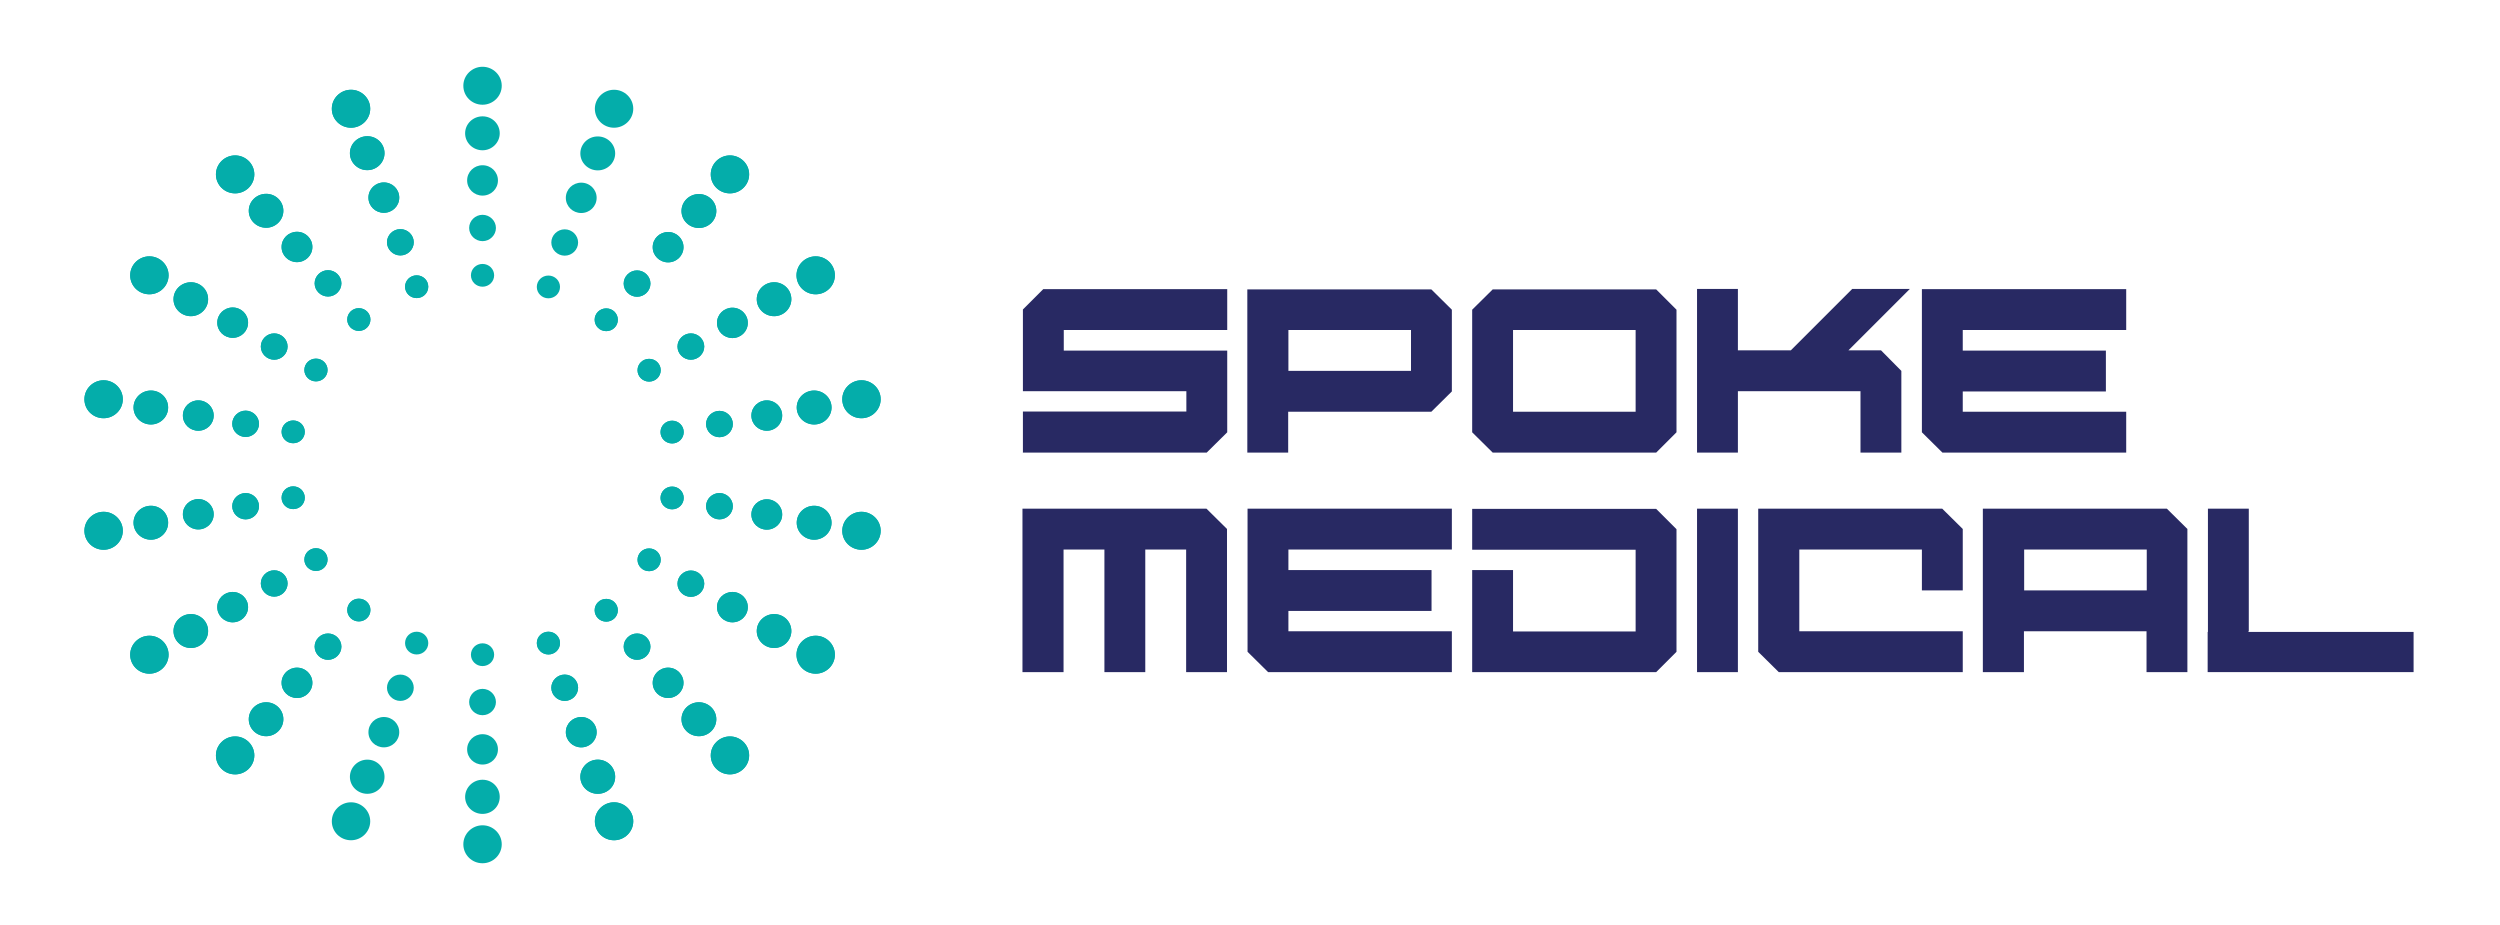 <?xml version="1.0" encoding="UTF-8"?>
<svg xmlns="http://www.w3.org/2000/svg" version="1.1" viewBox="0 0 111.96 41.43">
  <defs>
    <style>
      .cls-1 {
        fill: #04adaa;
      }

      .cls-2 {
        fill: #282963;
      }
    </style>
  </defs>
  <!-- Generator: Adobe Illustrator 28.7.1, SVG Export Plug-In . SVG Version: 1.2.0 Build 142)  -->
  <g>
    <g id="Layer_1">
      <g>
        <path class="cls-1" d="M21.61,38.66c-.48,0-.86-.38-.86-.85s.39-.85.86-.85.86.38.86.85-.39.85-.86.85"/>
        <path class="cls-1" d="M21.61,36.45c-.43,0-.78-.34-.78-.76s.35-.77.78-.77.77.34.77.77-.35.76-.77.76"/>
        <path class="cls-1" d="M21.61,34.24c-.38,0-.69-.3-.69-.68s.31-.68.69-.68.69.3.69.68-.31.68-.69.68"/>
        <path class="cls-1" d="M21.61,32.03c-.33,0-.6-.27-.6-.59s.27-.59.6-.59.6.27.6.59-.27.59-.6.59"/>
        <path class="cls-1" d="M21.61,29.83c-.29,0-.52-.23-.52-.51s.23-.51.52-.51.52.23.52.51-.23.51-.52.51"/>
        <path class="cls-1" d="M21.61,12.84c-.29,0-.52-.23-.52-.51s.23-.51.52-.51.52.23.52.51-.23.51-.52.51"/>
        <path class="cls-1" d="M21.61,10.8c-.33,0-.6-.27-.6-.59s.27-.59.6-.59.6.27.6.59-.27.59-.6.59"/>
        <path class="cls-1" d="M21.61,8.76c-.38,0-.69-.3-.69-.68s.31-.68.69-.68.69.3.69.68-.31.68-.69.68"/>
        <path class="cls-1" d="M21.61,6.73c-.43,0-.78-.34-.78-.76s.35-.76.78-.76.77.34.77.76-.35.76-.77.76"/>
        <path class="cls-1" d="M21.61,4.69c-.48,0-.86-.38-.86-.85s.39-.85.86-.85.86.38.86.85-.39.85-.86.85"/>
        <path class="cls-1" d="M27.5,37.63c-.48,0-.86-.38-.86-.85s.39-.85.86-.85.86.38.86.85-.39.85-.86.85"/>
        <path class="cls-1" d="M26.77,35.55c-.43,0-.78-.34-.78-.76s.35-.77.78-.77.78.34.78.77-.35.76-.78.76"/>
        <path class="cls-1" d="M26.03,33.47c-.38,0-.69-.3-.69-.68s.31-.68.69-.68.69.3.69.68-.31.68-.69.68"/>
        <path class="cls-1" d="M25.29,31.39c-.33,0-.6-.27-.6-.59s.27-.59.6-.59.6.27.6.59-.27.59-.6.59"/>
        <path class="cls-1" d="M24.56,29.31c-.29,0-.52-.23-.52-.51s.23-.51.52-.51.52.23.52.51-.23.51-.52.51"/>
        <path class="cls-1" d="M18.66,13.35c-.29,0-.52-.23-.52-.51s.23-.51.52-.51.52.23.52.51-.23.51-.52.51"/>
        <path class="cls-1" d="M17.93,11.44c-.33,0-.6-.27-.6-.59s.27-.59.6-.59.6.27.6.59-.27.59-.6.59"/>
        <path class="cls-1" d="M17.19,9.53c-.38,0-.69-.3-.69-.68s.31-.68.69-.68.69.3.69.68-.31.68-.69.68"/>
        <path class="cls-1" d="M16.45,7.62c-.43,0-.78-.34-.78-.76s.35-.76.78-.76.77.34.77.76-.35.76-.77.76"/>
        <path class="cls-1" d="M15.72,5.72c-.48,0-.86-.38-.86-.85s.39-.85.86-.85.86.38.86.85-.39.85-.86.85"/>
        <path class="cls-1" d="M27.5,37.63c-.48,0-.86-.38-.86-.85s.39-.85.86-.85.86.38.86.85-.39.85-.86.85"/>
        <path class="cls-1" d="M26.77,35.55c-.43,0-.78-.34-.78-.76s.35-.77.78-.77.78.34.78.77-.35.76-.78.76"/>
        <path class="cls-1" d="M26.03,33.47c-.38,0-.69-.3-.69-.68s.31-.68.69-.68.69.3.69.68-.31.68-.69.68"/>
        <path class="cls-1" d="M25.29,31.39c-.33,0-.6-.27-.6-.59s.27-.59.6-.59.6.27.6.59-.27.59-.6.59"/>
        <path class="cls-1" d="M24.56,29.31c-.29,0-.52-.23-.52-.51s.23-.51.52-.51.52.23.52.51-.23.51-.52.51"/>
        <path class="cls-1" d="M18.66,13.35c-.29,0-.52-.23-.52-.51s.23-.51.52-.51.52.23.52.51-.23.51-.52.51"/>
        <path class="cls-1" d="M17.93,11.44c-.33,0-.6-.27-.6-.59s.27-.59.6-.59.6.27.6.59-.27.59-.6.59"/>
        <path class="cls-1" d="M17.19,9.53c-.38,0-.69-.3-.69-.68s.31-.68.69-.68.69.3.69.68-.31.68-.69.68"/>
        <path class="cls-1" d="M16.45,7.62c-.43,0-.78-.34-.78-.76s.35-.76.78-.76.77.34.77.76-.35.76-.77.76"/>
        <path class="cls-1" d="M15.72,5.72c-.48,0-.86-.38-.86-.85s.39-.85.86-.85.86.38.86.85-.39.85-.86.85"/>
        <path class="cls-1" d="M32.69,34.68c-.48,0-.86-.38-.86-.85s.39-.85.86-.85.86.38.86.85-.39.85-.86.85"/>
        <path class="cls-1" d="M31.3,32.97c-.43,0-.78-.34-.78-.76s.35-.76.78-.76.78.34.78.76-.35.76-.78.76"/>
        <path class="cls-1" d="M29.92,31.26c-.38,0-.69-.3-.69-.68s.31-.68.69-.68.69.3.69.68-.31.68-.69.68"/>
        <path class="cls-1" d="M28.53,29.55c-.33,0-.6-.27-.6-.59s.27-.59.6-.59.6.27.6.59-.27.59-.6.59"/>
        <path class="cls-1" d="M27.15,27.84c-.29,0-.52-.23-.52-.51s.23-.51.52-.51.52.23.52.51-.23.51-.52.51"/>
        <path class="cls-1" d="M16.07,14.82c-.29,0-.52-.23-.52-.51s.23-.51.52-.51.52.23.52.51-.23.51-.52.51"/>
        <path class="cls-1" d="M14.69,13.28c-.33,0-.6-.27-.6-.59s.27-.59.6-.59.6.27.6.59-.27.59-.6.59"/>
        <path class="cls-1" d="M13.3,11.74c-.38,0-.69-.3-.69-.68s.31-.68.69-.68.69.3.69.68-.31.68-.69.68"/>
        <path class="cls-1" d="M11.92,10.2c-.43,0-.78-.34-.78-.76s.35-.76.78-.76.77.34.77.76-.35.76-.77.76"/>
        <path class="cls-1" d="M10.53,8.66c-.48,0-.86-.38-.86-.85s.39-.85.86-.85.86.38.86.85-.39.85-.86.85"/>
        <path class="cls-1" d="M32.69,34.68c-.48,0-.86-.38-.86-.85s.39-.85.86-.85.86.38.86.85-.39.85-.86.85"/>
        <path class="cls-1" d="M31.3,32.97c-.43,0-.78-.34-.78-.76s.35-.76.78-.76.78.34.78.76-.35.76-.78.76"/>
        <path class="cls-1" d="M29.92,31.26c-.38,0-.69-.3-.69-.68s.31-.68.69-.68.69.3.69.68-.31.68-.69.68"/>
        <path class="cls-1" d="M28.53,29.55c-.33,0-.6-.27-.6-.59s.27-.59.6-.59.6.27.6.59-.27.59-.6.59"/>
        <path class="cls-1" d="M27.15,27.84c-.29,0-.52-.23-.52-.51s.23-.51.52-.51.52.23.52.51-.23.51-.52.51"/>
        <path class="cls-1" d="M16.07,14.82c-.29,0-.52-.23-.52-.51s.23-.51.52-.51.52.23.52.51-.23.51-.52.51"/>
        <path class="cls-1" d="M14.69,13.28c-.33,0-.6-.27-.6-.59s.27-.59.6-.59.6.27.6.59-.27.59-.6.59"/>
        <path class="cls-1" d="M13.3,11.74c-.38,0-.69-.3-.69-.68s.31-.68.69-.68.69.3.69.68-.31.68-.69.68"/>
        <path class="cls-1" d="M11.92,10.2c-.43,0-.78-.34-.78-.76s.35-.76.78-.76.77.34.77.76-.35.76-.77.76"/>
        <path class="cls-1" d="M10.53,8.66c-.48,0-.86-.38-.86-.85s.39-.85.86-.85.86.38.86.85-.39.85-.86.85"/>
        <path class="cls-1" d="M36.53,30.17c-.48,0-.86-.38-.86-.85s.39-.85.86-.85.86.38.86.85-.39.85-.86.85"/>
        <path class="cls-1" d="M34.67,29.02c-.43,0-.78-.34-.78-.76s.35-.76.78-.76.77.34.77.76-.35.76-.77.76"/>
        <path class="cls-1" d="M32.8,27.87c-.38,0-.69-.3-.69-.68s.31-.68.69-.68.69.3.69.68-.31.68-.69.68"/>
        <path class="cls-1" d="M30.94,26.73c-.33,0-.6-.27-.6-.59s.27-.59.6-.59.6.27.6.59-.27.59-.6.59"/>
        <path class="cls-1" d="M29.07,25.58c-.29,0-.52-.23-.52-.51s.23-.51.52-.51.52.23.52.51-.23.51-.52.51"/>
        <path class="cls-1" d="M14.15,17.08c-.29,0-.52-.23-.52-.51s.23-.51.52-.51.52.23.52.51-.23.51-.52.51"/>
        <path class="cls-1" d="M12.28,16.11c-.33,0-.6-.27-.6-.59s.27-.59.6-.59.6.27.6.59-.27.59-.6.59"/>
        <path class="cls-1" d="M10.42,15.13c-.38,0-.69-.3-.69-.68s.31-.68.69-.68.69.3.69.68-.31.68-.69.68"/>
        <path class="cls-1" d="M8.55,14.16c-.43,0-.78-.34-.78-.76s.35-.76.78-.76.77.34.77.76-.35.76-.77.76"/>
        <path class="cls-1" d="M6.69,13.18c-.48,0-.86-.38-.86-.85s.39-.85.86-.85.86.38.86.85-.39.85-.86.85"/>
        <path class="cls-1" d="M36.53,30.17c-.48,0-.86-.38-.86-.85s.39-.85.86-.85.86.38.86.85-.39.85-.86.85"/>
        <path class="cls-1" d="M34.67,29.02c-.43,0-.78-.34-.78-.76s.35-.76.78-.76.77.34.77.76-.35.76-.77.76"/>
        <path class="cls-1" d="M32.8,27.87c-.38,0-.69-.3-.69-.68s.31-.68.69-.68.69.3.69.68-.31.68-.69.68"/>
        <path class="cls-1" d="M30.94,26.73c-.33,0-.6-.27-.6-.59s.27-.59.6-.59.6.27.6.59-.27.59-.6.59"/>
        <path class="cls-1" d="M29.07,25.58c-.29,0-.52-.23-.52-.51s.23-.51.52-.51.52.23.52.51-.23.51-.52.51"/>
        <path class="cls-1" d="M14.15,17.08c-.29,0-.52-.23-.52-.51s.23-.51.52-.51.52.23.52.51-.23.51-.52.51"/>
        <path class="cls-1" d="M12.28,16.11c-.33,0-.6-.27-.6-.59s.27-.59.6-.59.6.27.6.59-.27.59-.6.59"/>
        <path class="cls-1" d="M10.42,15.13c-.38,0-.69-.3-.69-.68s.31-.68.69-.68.69.3.69.68-.31.68-.69.68"/>
        <path class="cls-1" d="M8.55,14.16c-.43,0-.78-.34-.78-.76s.35-.76.78-.76.77.34.77.76-.35.76-.77.76"/>
        <path class="cls-1" d="M6.69,13.18c-.48,0-.86-.38-.86-.85s.39-.85.86-.85.86.38.86.85-.39.85-.86.85"/>
        <path class="cls-1" d="M38.58,24.62c-.48,0-.86-.38-.86-.85s.39-.85.86-.85.86.38.86.85-.39.85-.86.85"/>
        <path class="cls-1" d="M36.46,24.17c-.43,0-.78-.34-.78-.76s.35-.76.78-.76.78.34.78.76-.35.76-.78.76"/>
        <path class="cls-1" d="M34.34,23.72c-.38,0-.69-.3-.69-.68s.31-.68.69-.68.69.3.69.68-.31.68-.69.68"/>
        <path class="cls-1" d="M32.22,23.26c-.33,0-.6-.27-.6-.59s.27-.59.6-.59.6.27.6.59-.27.59-.6.59"/>
        <path class="cls-1" d="M30.1,22.81c-.29,0-.52-.23-.52-.51s.23-.51.52-.51.52.23.52.51-.23.51-.52.51"/>
        <path class="cls-1" d="M13.13,19.85c-.29,0-.52-.23-.52-.51s.23-.51.52-.51.52.23.52.51-.23.51-.52.51"/>
        <path class="cls-1" d="M11,19.57c-.33,0-.6-.27-.6-.59s.27-.59.6-.59.6.27.6.59-.27.59-.6.59"/>
        <path class="cls-1" d="M8.88,19.29c-.38,0-.69-.3-.69-.68s.31-.68.69-.68.69.3.69.68-.31.68-.69.68"/>
        <path class="cls-1" d="M6.76,19.01c-.43,0-.78-.34-.78-.76s.35-.76.78-.76.77.34.77.76-.35.76-.77.76"/>
        <path class="cls-1" d="M4.64,18.73c-.48,0-.86-.38-.86-.85s.39-.85.86-.85.86.38.86.85-.39.85-.86.85"/>
        <path class="cls-1" d="M38.58,24.62c-.48,0-.86-.38-.86-.85s.39-.85.86-.85.86.38.86.85-.39.85-.86.85"/>
        <path class="cls-1" d="M36.46,24.17c-.43,0-.78-.34-.78-.76s.35-.76.78-.76.78.34.78.76-.35.76-.78.76"/>
        <path class="cls-1" d="M34.34,23.72c-.38,0-.69-.3-.69-.68s.31-.68.69-.68.69.3.69.68-.31.68-.69.68"/>
        <path class="cls-1" d="M32.22,23.26c-.33,0-.6-.27-.6-.59s.27-.59.6-.59.6.27.6.59-.27.59-.6.59"/>
        <path class="cls-1" d="M30.1,22.81c-.29,0-.52-.23-.52-.51s.23-.51.52-.51.52.23.52.51-.23.51-.52.51"/>
        <path class="cls-1" d="M13.13,19.85c-.29,0-.52-.23-.52-.51s.23-.51.52-.51.52.23.52.51-.23.51-.52.51"/>
        <path class="cls-1" d="M11,19.57c-.33,0-.6-.27-.6-.59s.27-.59.6-.59.6.27.6.59-.27.59-.6.59"/>
        <path class="cls-1" d="M8.88,19.29c-.38,0-.69-.3-.69-.68s.31-.68.69-.68.69.3.69.68-.31.68-.69.68"/>
        <path class="cls-1" d="M6.76,19.01c-.43,0-.78-.34-.78-.76s.35-.76.78-.76.77.34.77.76-.35.76-.77.76"/>
        <path class="cls-1" d="M4.64,18.73c-.48,0-.86-.38-.86-.85s.39-.85.86-.85.86.38.86.85-.39.85-.86.85"/>
        <path class="cls-1" d="M38.58,18.73c-.48,0-.86-.38-.86-.85s.39-.85.86-.85.86.38.86.85-.39.85-.86.85"/>
        <path class="cls-1" d="M36.46,19.01c-.43,0-.78-.34-.78-.76s.35-.76.78-.76.78.34.78.76-.35.76-.78.76"/>
        <path class="cls-1" d="M34.34,19.29c-.38,0-.69-.3-.69-.68s.31-.68.69-.68.69.3.69.68-.31.68-.69.68"/>
        <path class="cls-1" d="M32.22,19.58c-.33,0-.6-.27-.6-.59s.27-.59.6-.59.6.27.6.59-.27.59-.6.59"/>
        <path class="cls-1" d="M30.1,19.86c-.29,0-.52-.23-.52-.51s.23-.51.52-.51.52.23.52.51-.23.51-.52.51"/>
        <path class="cls-1" d="M13.13,22.8c-.29,0-.52-.23-.52-.51s.23-.51.52-.51.52.23.52.51-.23.51-.52.51"/>
        <path class="cls-1" d="M11,23.26c-.33,0-.6-.27-.6-.59s.27-.59.6-.59.6.27.6.59-.27.59-.6.59"/>
        <path class="cls-1" d="M8.88,23.71c-.38,0-.69-.3-.69-.68s.31-.68.69-.68.69.3.69.68-.31.68-.69.68"/>
        <path class="cls-1" d="M6.76,24.17c-.43,0-.78-.34-.78-.76s.35-.76.78-.76.77.34.77.76-.35.76-.77.76"/>
        <path class="cls-1" d="M4.64,24.62c-.48,0-.86-.38-.86-.85s.39-.85.86-.85.86.38.86.85-.39.85-.86.85"/>
        <path class="cls-1" d="M38.58,18.73c-.48,0-.86-.38-.86-.85s.39-.85.86-.85.86.38.86.85-.39.85-.86.85"/>
        <path class="cls-1" d="M36.46,19.01c-.43,0-.78-.34-.78-.76s.35-.76.78-.76.78.34.78.76-.35.76-.78.76"/>
        <path class="cls-1" d="M34.34,19.29c-.38,0-.69-.3-.69-.68s.31-.68.69-.68.69.3.69.68-.31.68-.69.68"/>
        <path class="cls-1" d="M32.22,19.58c-.33,0-.6-.27-.6-.59s.27-.59.6-.59.6.27.6.59-.27.59-.6.59"/>
        <path class="cls-1" d="M30.1,19.86c-.29,0-.52-.23-.52-.51s.23-.51.52-.51.52.23.52.51-.23.51-.52.51"/>
        <path class="cls-1" d="M13.13,22.8c-.29,0-.52-.23-.52-.51s.23-.51.52-.51.52.23.52.51-.23.51-.52.51"/>
        <path class="cls-1" d="M11,23.26c-.33,0-.6-.27-.6-.59s.27-.59.6-.59.6.27.6.59-.27.59-.6.59"/>
        <path class="cls-1" d="M8.88,23.71c-.38,0-.69-.3-.69-.68s.31-.68.69-.68.69.3.69.68-.31.68-.69.68"/>
        <path class="cls-1" d="M6.76,24.17c-.43,0-.78-.34-.78-.76s.35-.76.78-.76.77.34.77.76-.35.76-.77.76"/>
        <path class="cls-1" d="M4.64,24.62c-.48,0-.86-.38-.86-.85s.39-.85.86-.85.86.38.86.85-.39.85-.86.85"/>
        <path class="cls-1" d="M36.53,13.18c-.48,0-.86-.38-.86-.85s.39-.85.86-.85.86.38.86.85-.39.85-.86.85"/>
        <path class="cls-1" d="M34.67,14.16c-.43,0-.78-.34-.78-.76s.35-.76.78-.76.77.34.77.76-.35.76-.77.76"/>
        <path class="cls-1" d="M32.8,15.14c-.38,0-.69-.3-.69-.68s.31-.68.69-.68.69.3.69.68-.31.68-.69.68"/>
        <path class="cls-1" d="M30.94,16.11c-.33,0-.6-.27-.6-.59s.27-.59.6-.59.6.27.6.59-.27.59-.6.59"/>
        <path class="cls-1" d="M29.07,17.09c-.29,0-.52-.23-.52-.51s.23-.51.52-.51.52.23.52.51-.23.51-.52.51"/>
        <path class="cls-1" d="M14.15,25.57c-.29,0-.52-.23-.52-.51s.23-.51.52-.51.52.23.52.51-.23.51-.52.51"/>
        <path class="cls-1" d="M12.28,26.72c-.33,0-.6-.27-.6-.59s.27-.59.6-.59.6.27.6.59-.27.59-.6.59"/>
        <path class="cls-1" d="M10.42,27.87c-.38,0-.69-.3-.69-.68s.31-.68.69-.68.69.3.69.68-.31.68-.69.68"/>
        <path class="cls-1" d="M8.55,29.02c-.43,0-.78-.34-.78-.76s.35-.76.78-.76.77.34.77.76-.35.76-.77.76"/>
        <path class="cls-1" d="M6.69,30.17c-.48,0-.86-.38-.86-.85s.39-.85.86-.85.86.38.86.85-.39.85-.86.85"/>
        <path class="cls-1" d="M36.53,13.18c-.48,0-.86-.38-.86-.85s.39-.85.86-.85.86.38.86.85-.39.85-.86.85"/>
        <path class="cls-1" d="M34.67,14.16c-.43,0-.78-.34-.78-.76s.35-.76.78-.76.77.34.77.76-.35.76-.77.76"/>
        <path class="cls-1" d="M32.8,15.14c-.38,0-.69-.3-.69-.68s.31-.68.69-.68.69.3.69.68-.31.68-.69.68"/>
        <path class="cls-1" d="M30.94,16.11c-.33,0-.6-.27-.6-.59s.27-.59.6-.59.6.27.6.59-.27.59-.6.59"/>
        <path class="cls-1" d="M29.07,17.09c-.29,0-.52-.23-.52-.51s.23-.51.52-.51.52.23.52.51-.23.51-.52.51"/>
        <path class="cls-1" d="M14.15,25.57c-.29,0-.52-.23-.52-.51s.23-.51.52-.51.52.23.52.51-.23.51-.52.51"/>
        <path class="cls-1" d="M12.28,26.72c-.33,0-.6-.27-.6-.59s.27-.59.6-.59.6.27.6.59-.27.59-.6.59"/>
        <path class="cls-1" d="M10.42,27.87c-.38,0-.69-.3-.69-.68s.31-.68.69-.68.69.3.69.68-.31.68-.69.68"/>
        <path class="cls-1" d="M8.55,29.02c-.43,0-.78-.34-.78-.76s.35-.76.78-.76.77.34.77.76-.35.76-.77.76"/>
        <path class="cls-1" d="M6.69,30.17c-.48,0-.86-.38-.86-.85s.39-.85.86-.85.86.38.86.85-.39.85-.86.85"/>
        <path class="cls-1" d="M32.69,8.66c-.48,0-.86-.38-.86-.85s.39-.85.86-.85.86.38.86.85-.39.85-.86.85"/>
        <path class="cls-1" d="M31.3,10.21c-.43,0-.78-.34-.78-.76s.35-.76.78-.76.78.34.78.76-.35.76-.78.76"/>
        <path class="cls-1" d="M29.92,11.75c-.38,0-.69-.3-.69-.68s.31-.68.69-.68.69.3.69.68-.31.68-.69.68"/>
        <path class="cls-1" d="M28.53,13.29c-.33,0-.6-.27-.6-.59s.27-.59.6-.59.6.27.6.59-.27.59-.6.59"/>
        <path class="cls-1" d="M27.15,14.83c-.29,0-.52-.23-.52-.51s.23-.51.52-.51.52.23.52.51-.23.51-.52.51"/>
        <path class="cls-1" d="M16.07,27.83c-.29,0-.52-.23-.52-.51s.23-.51.52-.51.52.23.52.51-.23.51-.52.51"/>
        <path class="cls-1" d="M14.69,29.55c-.33,0-.6-.27-.6-.59s.27-.59.6-.59.6.27.6.59-.27.59-.6.59"/>
        <path class="cls-1" d="M13.3,31.26c-.38,0-.69-.3-.69-.68s.31-.68.69-.68.69.3.69.68-.31.68-.69.68"/>
        <path class="cls-1" d="M11.92,32.97c-.43,0-.78-.34-.78-.76s.35-.76.78-.76.77.34.77.76-.35.76-.77.76"/>
        <path class="cls-1" d="M10.53,34.68c-.48,0-.86-.38-.86-.85s.39-.85.86-.85.86.38.86.85-.39.85-.86.85"/>
        <path class="cls-1" d="M32.69,8.66c-.48,0-.86-.38-.86-.85s.39-.85.86-.85.86.38.86.85-.39.85-.86.85"/>
        <path class="cls-1" d="M31.3,10.21c-.43,0-.78-.34-.78-.76s.35-.76.78-.76.78.34.78.76-.35.76-.78.76"/>
        <path class="cls-1" d="M29.92,11.75c-.38,0-.69-.3-.69-.68s.31-.68.69-.68.69.3.69.68-.31.68-.69.68"/>
        <path class="cls-1" d="M28.53,13.29c-.33,0-.6-.27-.6-.59s.27-.59.6-.59.6.27.6.59-.27.59-.6.59"/>
        <path class="cls-1" d="M27.15,14.83c-.29,0-.52-.23-.52-.51s.23-.51.52-.51.52.23.52.51-.23.51-.52.51"/>
        <path class="cls-1" d="M16.07,27.83c-.29,0-.52-.23-.52-.51s.23-.51.52-.51.52.23.52.51-.23.51-.52.51"/>
        <path class="cls-1" d="M14.69,29.55c-.33,0-.6-.27-.6-.59s.27-.59.6-.59.6.27.6.59-.27.59-.6.59"/>
        <path class="cls-1" d="M13.3,31.26c-.38,0-.69-.3-.69-.68s.31-.68.69-.68.69.3.69.68-.31.68-.69.68"/>
        <path class="cls-1" d="M11.92,32.97c-.43,0-.78-.34-.78-.76s.35-.76.78-.76.77.34.77.76-.35.76-.77.76"/>
        <path class="cls-1" d="M10.53,34.68c-.48,0-.86-.38-.86-.85s.39-.85.86-.85.86.38.86.85-.39.85-.86.85"/>
        <path class="cls-1" d="M27.5,5.72c-.48,0-.86-.38-.86-.85s.39-.85.86-.85.86.38.86.85-.39.85-.86.85"/>
        <path class="cls-1" d="M26.77,7.63c-.43,0-.78-.34-.78-.76s.35-.76.78-.76.78.34.78.76-.35.76-.78.76"/>
        <path class="cls-1" d="M26.03,9.54c-.38,0-.69-.3-.69-.68s.31-.68.69-.68.69.3.69.68-.31.68-.69.68"/>
        <path class="cls-1" d="M25.29,11.45c-.33,0-.6-.27-.6-.59s.27-.59.6-.59.6.27.6.59-.27.59-.6.59"/>
        <path class="cls-1" d="M24.56,13.36c-.29,0-.52-.23-.52-.51s.23-.51.52-.51.52.23.52.51-.23.51-.52.51"/>
        <path class="cls-1" d="M18.66,29.31c-.29,0-.52-.23-.52-.51s.23-.51.52-.51.52.23.52.51-.23.51-.52.51"/>
        <path class="cls-1" d="M17.93,31.39c-.33,0-.6-.27-.6-.59s.27-.59.6-.59.6.27.6.59-.27.59-.6.59"/>
        <path class="cls-1" d="M17.19,33.47c-.38,0-.69-.3-.69-.68s.31-.68.69-.68.69.3.69.68-.31.68-.69.68"/>
        <path class="cls-1" d="M16.45,35.55c-.43,0-.78-.34-.78-.76s.35-.77.78-.77.77.34.77.77-.35.76-.77.76"/>
        <path class="cls-1" d="M15.72,37.63c-.48,0-.86-.38-.86-.85s.39-.85.86-.85.86.38.86.85-.39.85-.86.85"/>
      </g>
      <path class="cls-2" d="M98.88,30.1l1.83-1.83v-5.49h-1.83v7.32ZM88.81,30.1h1.83v-1.83h5.49v1.83h1.83v-6.41l-.92-.91h-8.24v7.32ZM96.14,26.44h-5.49v-1.83h5.49v1.83ZM79.66,30.1h8.24v-1.83h-7.32v-3.66h5.49v1.83h1.83v-2.75l-.92-.91h-8.24v6.41l.92.91ZM76,30.1h1.83v-7.32h-1.83v7.32ZM65.93,30.1h8.24l.91-.91v-5.49l-.91-.91h-8.24v1.83h7.32v3.66h-5.49v-2.75h-1.83v4.58ZM56.78,30.1h8.24v-1.83h-7.32v-.91h6.41v-1.83h-6.41v-.92h7.32v-1.83h-9.15v6.41l.92.91ZM45.8,30.1h1.83v-5.49h1.83v5.49h1.83v-5.49h1.83v5.49h1.83v-6.41l-.92-.91h-8.24v7.32Z"/>
      <path class="cls-2" d="M86.98,20.27h8.24v-1.83h-7.32v-.91h6.41v-1.83h-6.41v-.92h7.32v-1.83h-9.15v6.41l.92.91ZM76,20.27h1.83v-2.75h5.49v2.75h1.83v-3.66l-.91-.92h-1.46l2.75-2.75h-2.58l-2.75,2.75h-2.37v-2.75h-1.83v7.32ZM66.85,20.27h7.32l.91-.91v-5.49l-.91-.91h-7.32l-.92.91v5.49l.92.91ZM73.25,18.44h-5.49v-3.66h5.49v3.66ZM55.86,20.27h1.83v-1.83h6.41l.92-.91v-3.66l-.92-.91h-8.24v7.32ZM63.19,16.61h-5.49v-1.83h5.49v1.83ZM45.8,20.27h8.24l.92-.91v-3.66h-7.32v-.92h7.32v-1.83h-8.24l-.91.91v3.66h7.32v.91h-7.32v1.83Z"/>
      <rect class="cls-2" x="98.87" y="28.3" width="9.22" height="1.8"/>
    </g>
  </g>
</svg>